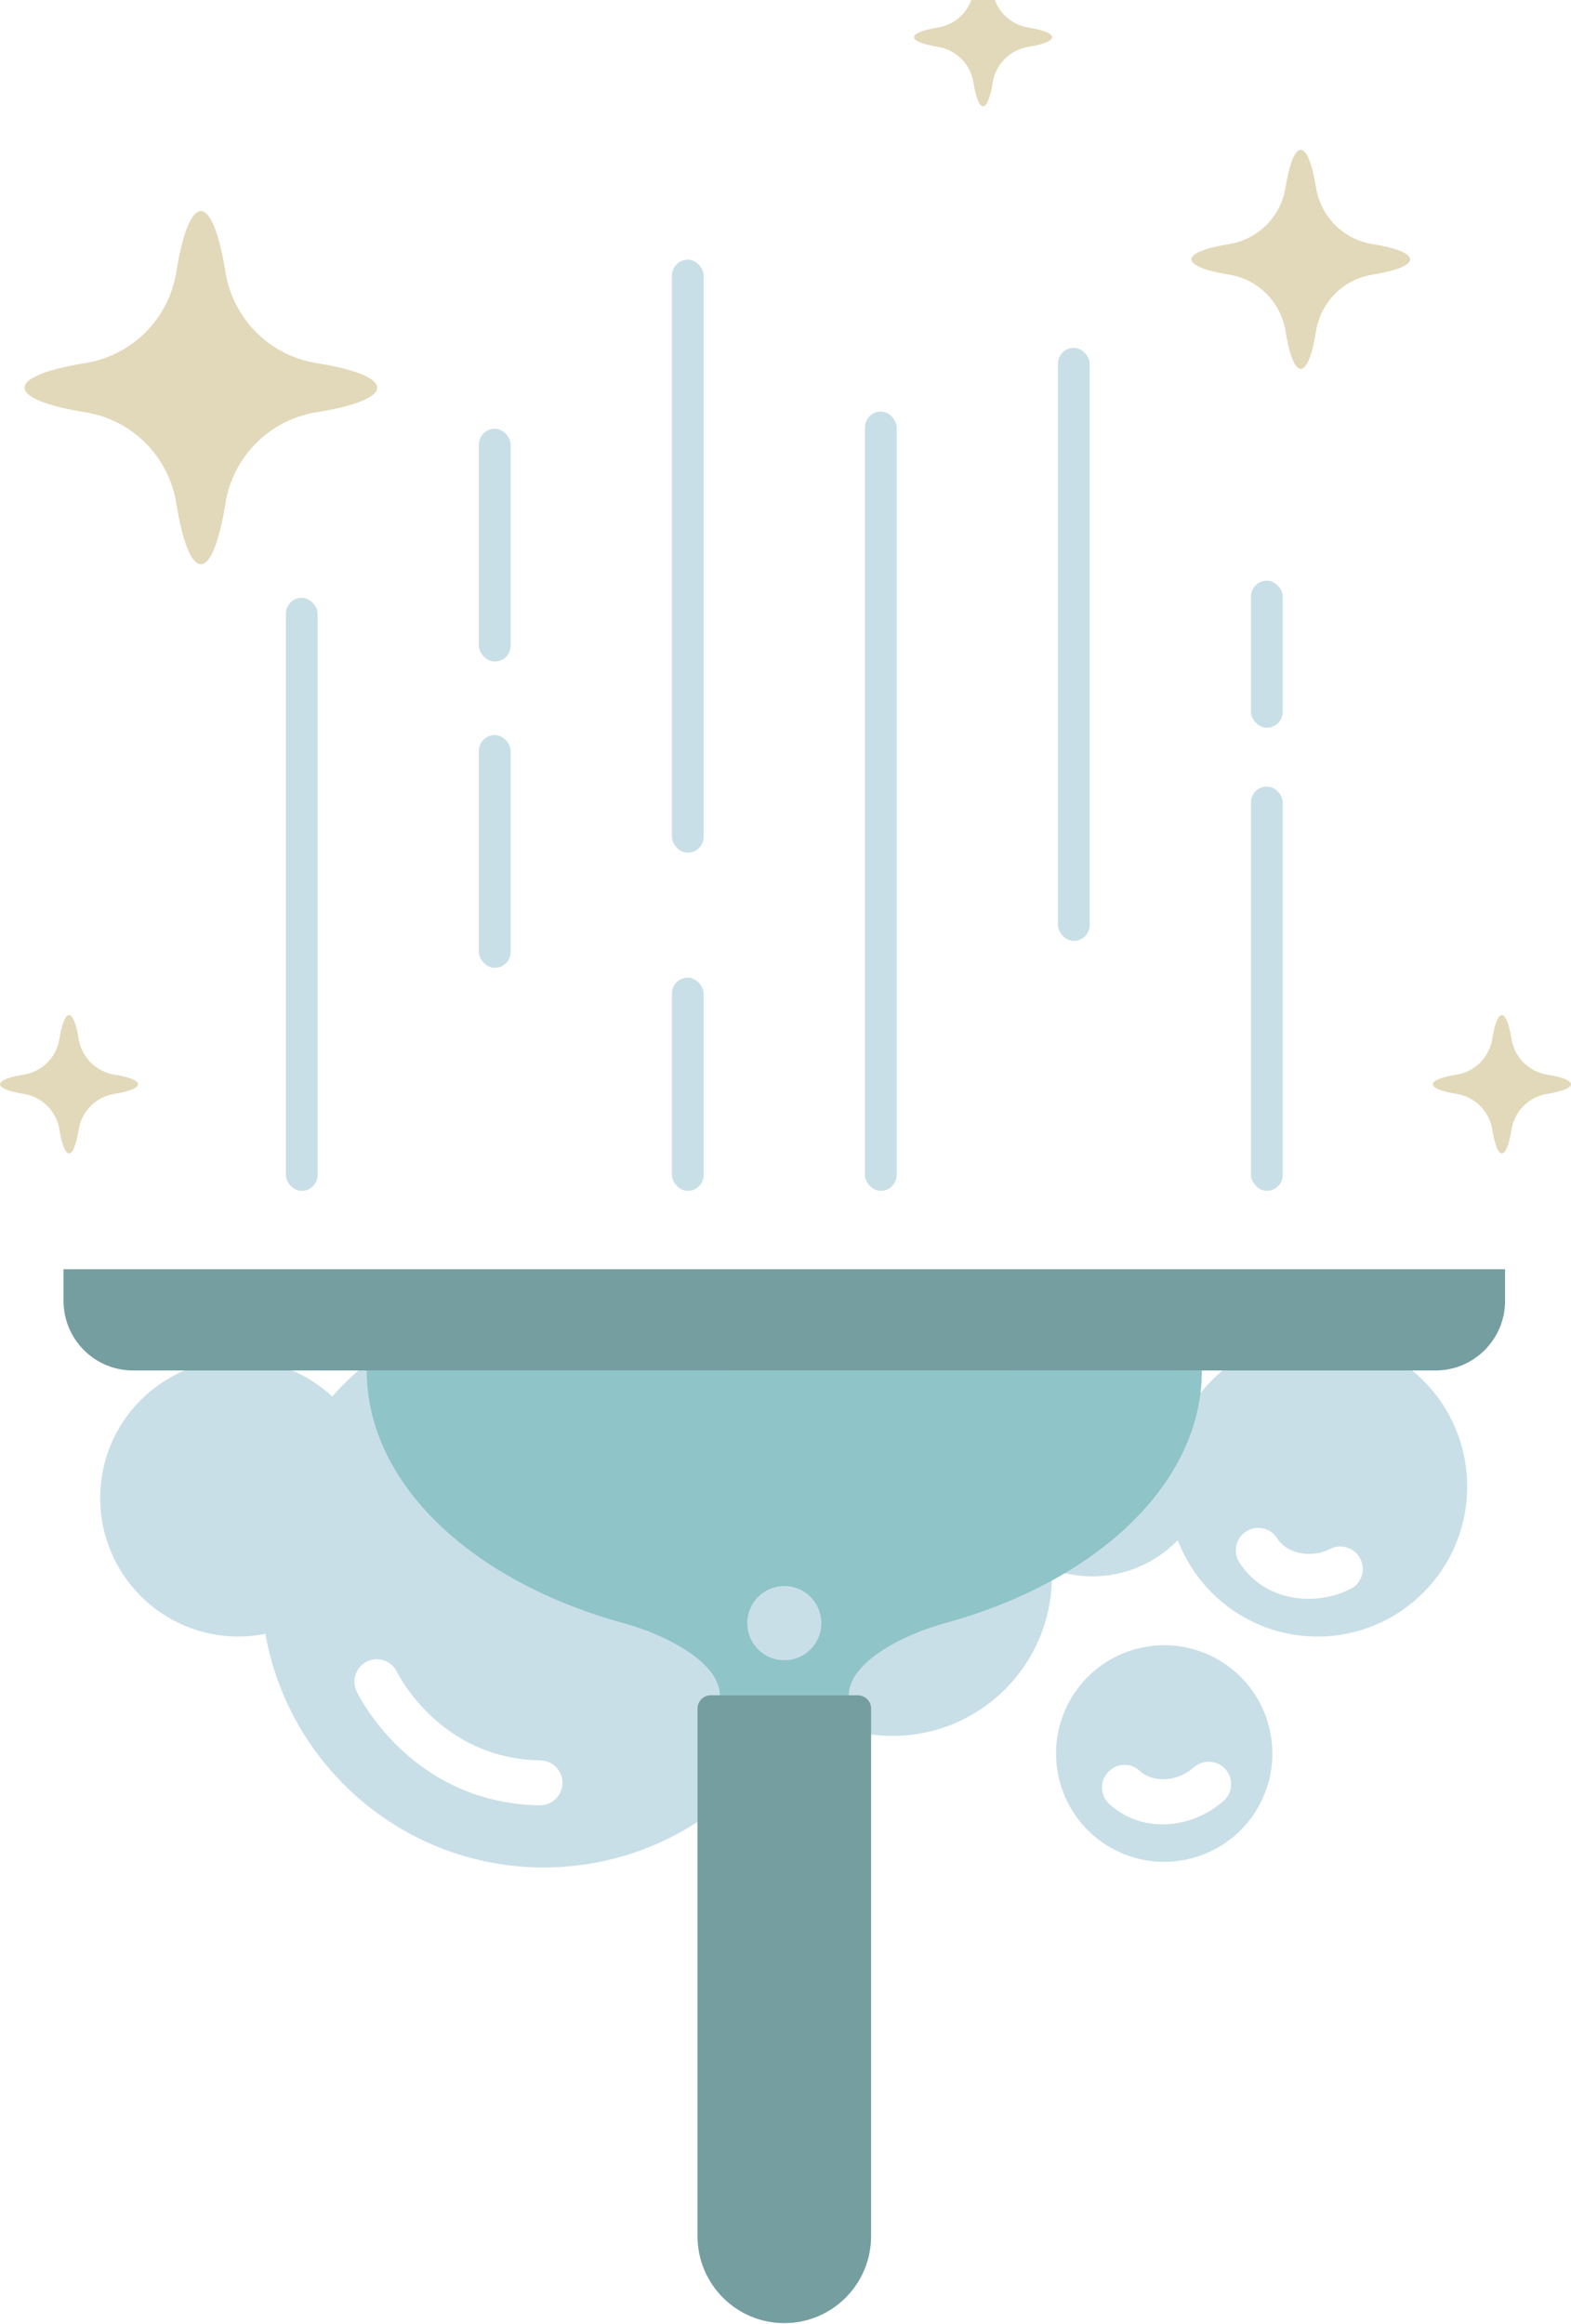 <svg width="541" height="800" viewBox="0 0 541 800" fill="none" xmlns="http://www.w3.org/2000/svg">
<rect x="98.442" y="205.803" width="10.938" height="204.148" rx="5.469" fill="#C9DFE7"/>
<rect x="231.383" y="89.387" width="10.938" height="204.148" rx="5.469" fill="#C9DFE7"/>
<rect x="297.853" y="141.688" width="10.938" height="268.26" rx="5.469" fill="#C9DFE7"/>
<rect x="430.793" y="270.758" width="10.938" height="139.192" rx="5.469" fill="#C9DFE7"/>
<rect x="364.322" y="119.756" width="10.938" height="204.148" rx="5.469" fill="#C9DFE7"/>
<rect x="164.912" y="253.043" width="10.938" height="80.141" rx="5.469" fill="#C9DFE7"/>
<rect x="164.912" y="147.594" width="10.938" height="80.141" rx="5.469" fill="#C9DFE7"/>
<rect x="231.383" y="336.557" width="10.938" height="73.392" rx="5.469" fill="#C9DFE7"/>
<rect x="430.793" y="199.896" width="10.938" height="50.615" rx="5.469" fill="#C9DFE7"/>
<path d="M472.649 84.028C462.613 82.405 454.815 74.599 453.194 64.551C451.92 56.59 450.028 51.566 447.944 51.566C445.859 51.566 443.968 56.59 442.694 64.551C441.072 74.599 433.275 82.405 423.238 84.028C415.286 85.304 410.268 87.197 410.268 89.284C410.268 91.371 415.286 93.264 423.238 94.54C433.275 96.163 441.072 103.969 442.694 114.017C443.968 121.978 445.859 127.002 447.944 127.002C450.028 127.002 451.92 121.978 453.194 114.017C454.815 103.969 462.613 96.163 472.649 94.54C480.602 93.264 485.62 91.371 485.62 89.284C485.62 87.197 480.602 85.304 472.649 84.028Z" fill="#E2D9BA"/>
<path d="M354.139 9.482C347.808 8.477 342.867 3.531 341.864 -2.807C341.053 -7.831 339.856 -11 338.544 -11C337.231 -11 336.035 -7.831 335.224 -2.807C334.22 3.531 329.279 8.477 322.948 9.482C317.93 10.293 314.765 11.492 314.765 12.805C314.765 14.119 317.93 15.317 322.948 16.129C329.279 17.134 334.22 22.08 335.224 28.418C336.035 33.442 337.231 36.611 338.544 36.611C339.856 36.611 341.053 33.442 341.864 28.418C342.867 22.08 347.808 17.134 354.139 16.129C359.158 15.317 362.323 14.119 362.323 12.805C362.323 11.492 359.158 10.293 354.139 9.482Z" fill="#E2D9BA"/>
<path d="M39.375 369.925C33.044 368.921 28.103 363.974 27.099 357.636C26.288 352.612 25.092 349.443 23.779 349.443C22.467 349.443 21.27 352.612 20.459 357.636C19.456 363.974 14.515 368.921 8.184 369.925C3.165 370.737 0 371.935 0 373.249C0 374.563 3.165 375.761 8.184 376.572C14.515 377.577 19.456 382.524 20.459 388.861C21.27 393.885 22.467 397.054 23.779 397.054C25.092 397.054 26.288 393.885 27.099 388.861C28.103 382.524 33.044 377.577 39.375 376.572C44.393 375.761 47.558 374.563 47.558 373.249C47.558 371.935 44.393 370.737 39.375 369.925Z" fill="#E2D9BA"/>
<path d="M532.794 369.925C526.463 368.921 521.522 363.974 520.518 357.636C519.707 352.612 518.511 349.443 517.198 349.443C515.886 349.443 514.689 352.612 513.878 357.636C512.875 363.974 507.934 368.921 501.603 369.925C496.584 370.737 493.419 371.935 493.419 373.249C493.419 374.563 496.584 375.761 501.603 376.572C507.934 377.577 512.875 382.524 513.878 388.861C514.689 393.885 515.886 397.054 517.198 397.054C518.511 397.054 519.707 393.885 520.518 388.861C521.522 382.524 526.463 377.577 532.794 376.572C537.812 375.761 540.977 374.563 540.977 373.249C540.977 371.935 537.812 370.737 532.794 369.925Z" fill="#E2D9BA"/>
<path d="M109.014 124.992C92.839 122.402 80.255 109.804 77.63 93.573C75.584 80.781 72.534 72.666 69.176 72.666C65.818 72.666 62.768 80.781 60.722 93.573C58.136 109.765 45.551 122.364 29.338 124.992C16.561 127.04 8.454 130.093 8.454 133.455C8.454 136.817 16.561 139.87 29.338 141.918C45.513 144.507 58.097 157.106 60.722 173.337C62.768 186.128 65.818 194.244 69.176 194.244C72.534 194.244 75.584 186.128 77.63 173.337C80.216 157.144 92.801 144.546 109.014 141.918C121.791 139.87 129.898 136.817 129.898 133.455C129.898 130.093 121.791 127.04 109.014 124.992Z" fill="#E2D9BA"/>
<g clip-path="url(#clip0_1348_152949)">
<path d="M453.644 460.122C436.543 460.122 421.45 468.469 412.069 481.3C405.005 468.663 391.571 460.122 376.092 460.122C355.323 460.122 338.222 475.503 335.327 495.482C327.105 490.574 317.57 487.715 307.302 487.715C294.408 487.715 282.557 492.198 273.216 499.656C256.848 468.856 224.499 447.91 187.209 447.91C158.218 447.91 132.239 460.586 114.404 480.72C105.912 472.875 94.601 468.006 82.133 468.006C55.844 468.006 34.497 489.338 34.497 515.694C34.497 542.05 55.806 563.382 82.133 563.382C85.298 563.382 88.386 563.073 91.397 562.454C99.465 608.133 139.303 642.875 187.248 642.875C226.082 642.875 259.628 620.074 275.262 587.149C284.295 593.68 295.374 597.583 307.379 597.583C337.682 597.583 362.233 573.005 362.233 542.668C362.233 541.818 362.156 541.006 362.117 540.156C366.518 541.741 371.228 542.668 376.13 542.668C387.672 542.668 398.095 537.915 405.584 530.224C412.996 549.586 431.718 563.382 453.683 563.382C482.172 563.382 505.256 540.272 505.256 511.752C505.256 483.232 482.172 460.122 453.683 460.122H453.644ZM185.935 621.466H185.819C141.812 620.77 123.553 583.864 122.82 582.279C120.967 578.415 122.588 573.816 126.41 571.961C130.232 570.106 134.864 571.729 136.717 575.555C137.373 576.869 151.849 605.466 186.09 606.007C190.336 606.085 193.771 609.601 193.694 613.852C193.617 618.065 190.181 621.466 185.974 621.466H185.935ZM465.071 546.958C460.786 549.199 455.729 550.397 450.672 550.397C441.6 550.397 432.374 546.571 426.815 537.876C424.499 534.282 425.542 529.49 429.132 527.21C432.722 524.891 437.508 525.935 439.786 529.529C443.569 535.441 452.255 536.214 458.006 533.239C461.789 531.268 466.46 532.775 468.429 536.562C470.398 540.349 468.892 545.025 465.109 546.996L465.071 546.958Z" fill="#C9DFE7"/>
<path d="M436.891 594.027C431.602 574.125 411.181 562.3 391.301 567.633C371.421 572.927 359.608 593.37 364.935 613.273C370.224 633.175 390.645 645 410.525 639.667C430.405 634.373 442.218 613.929 436.891 594.027ZM421.372 619.919C417.782 623.166 413.227 625.639 408.325 626.953C399.562 629.31 389.68 627.996 382.036 621.04C378.871 618.18 378.639 613.273 381.535 610.104C384.391 606.935 389.294 606.703 392.459 609.601C397.632 614.316 406.24 612.847 411.027 608.48C414.192 605.621 419.056 605.853 421.951 608.983C424.808 612.152 424.576 617.021 421.45 619.919H421.372Z" fill="#C9DFE7"/>
<path d="M126.288 471.781C126.288 510.968 162.78 544.538 214.738 558.763C230.158 562.976 247.884 572.626 247.884 583.589H292.29C292.29 572.626 310.016 562.976 325.436 558.763C377.393 544.538 413.885 510.968 413.885 471.781H126.288ZM270.087 571.539C263.032 571.539 257.335 565.83 257.335 558.763C257.335 551.696 263.032 545.988 270.087 545.988C277.141 545.988 282.839 551.696 282.839 558.763C282.839 565.83 277.141 571.539 270.087 571.539Z" fill="#8FC4C8"/>
<path d="M21.876 436.943H518.298V447.816C518.298 461.045 507.581 471.781 494.377 471.781H45.797C32.593 471.781 21.876 461.045 21.876 447.816V436.943Z" fill="#759EA0"/>
<path d="M295.364 583.589H244.809C242.276 583.589 240.196 585.628 240.196 588.21V769.785C240.196 786.321 253.581 799.73 270.087 799.73C286.592 799.73 299.977 786.321 299.977 769.785V588.21C299.977 585.673 297.942 583.589 295.364 583.589Z" fill="#759EA0"/>
</g>
<defs>
<clipPath id="clip0_1348_152949">
<rect width="496.422" height="362.742" fill="white" transform="translate(21.876 436.943)"/>
</clipPath>
</defs>
</svg>
